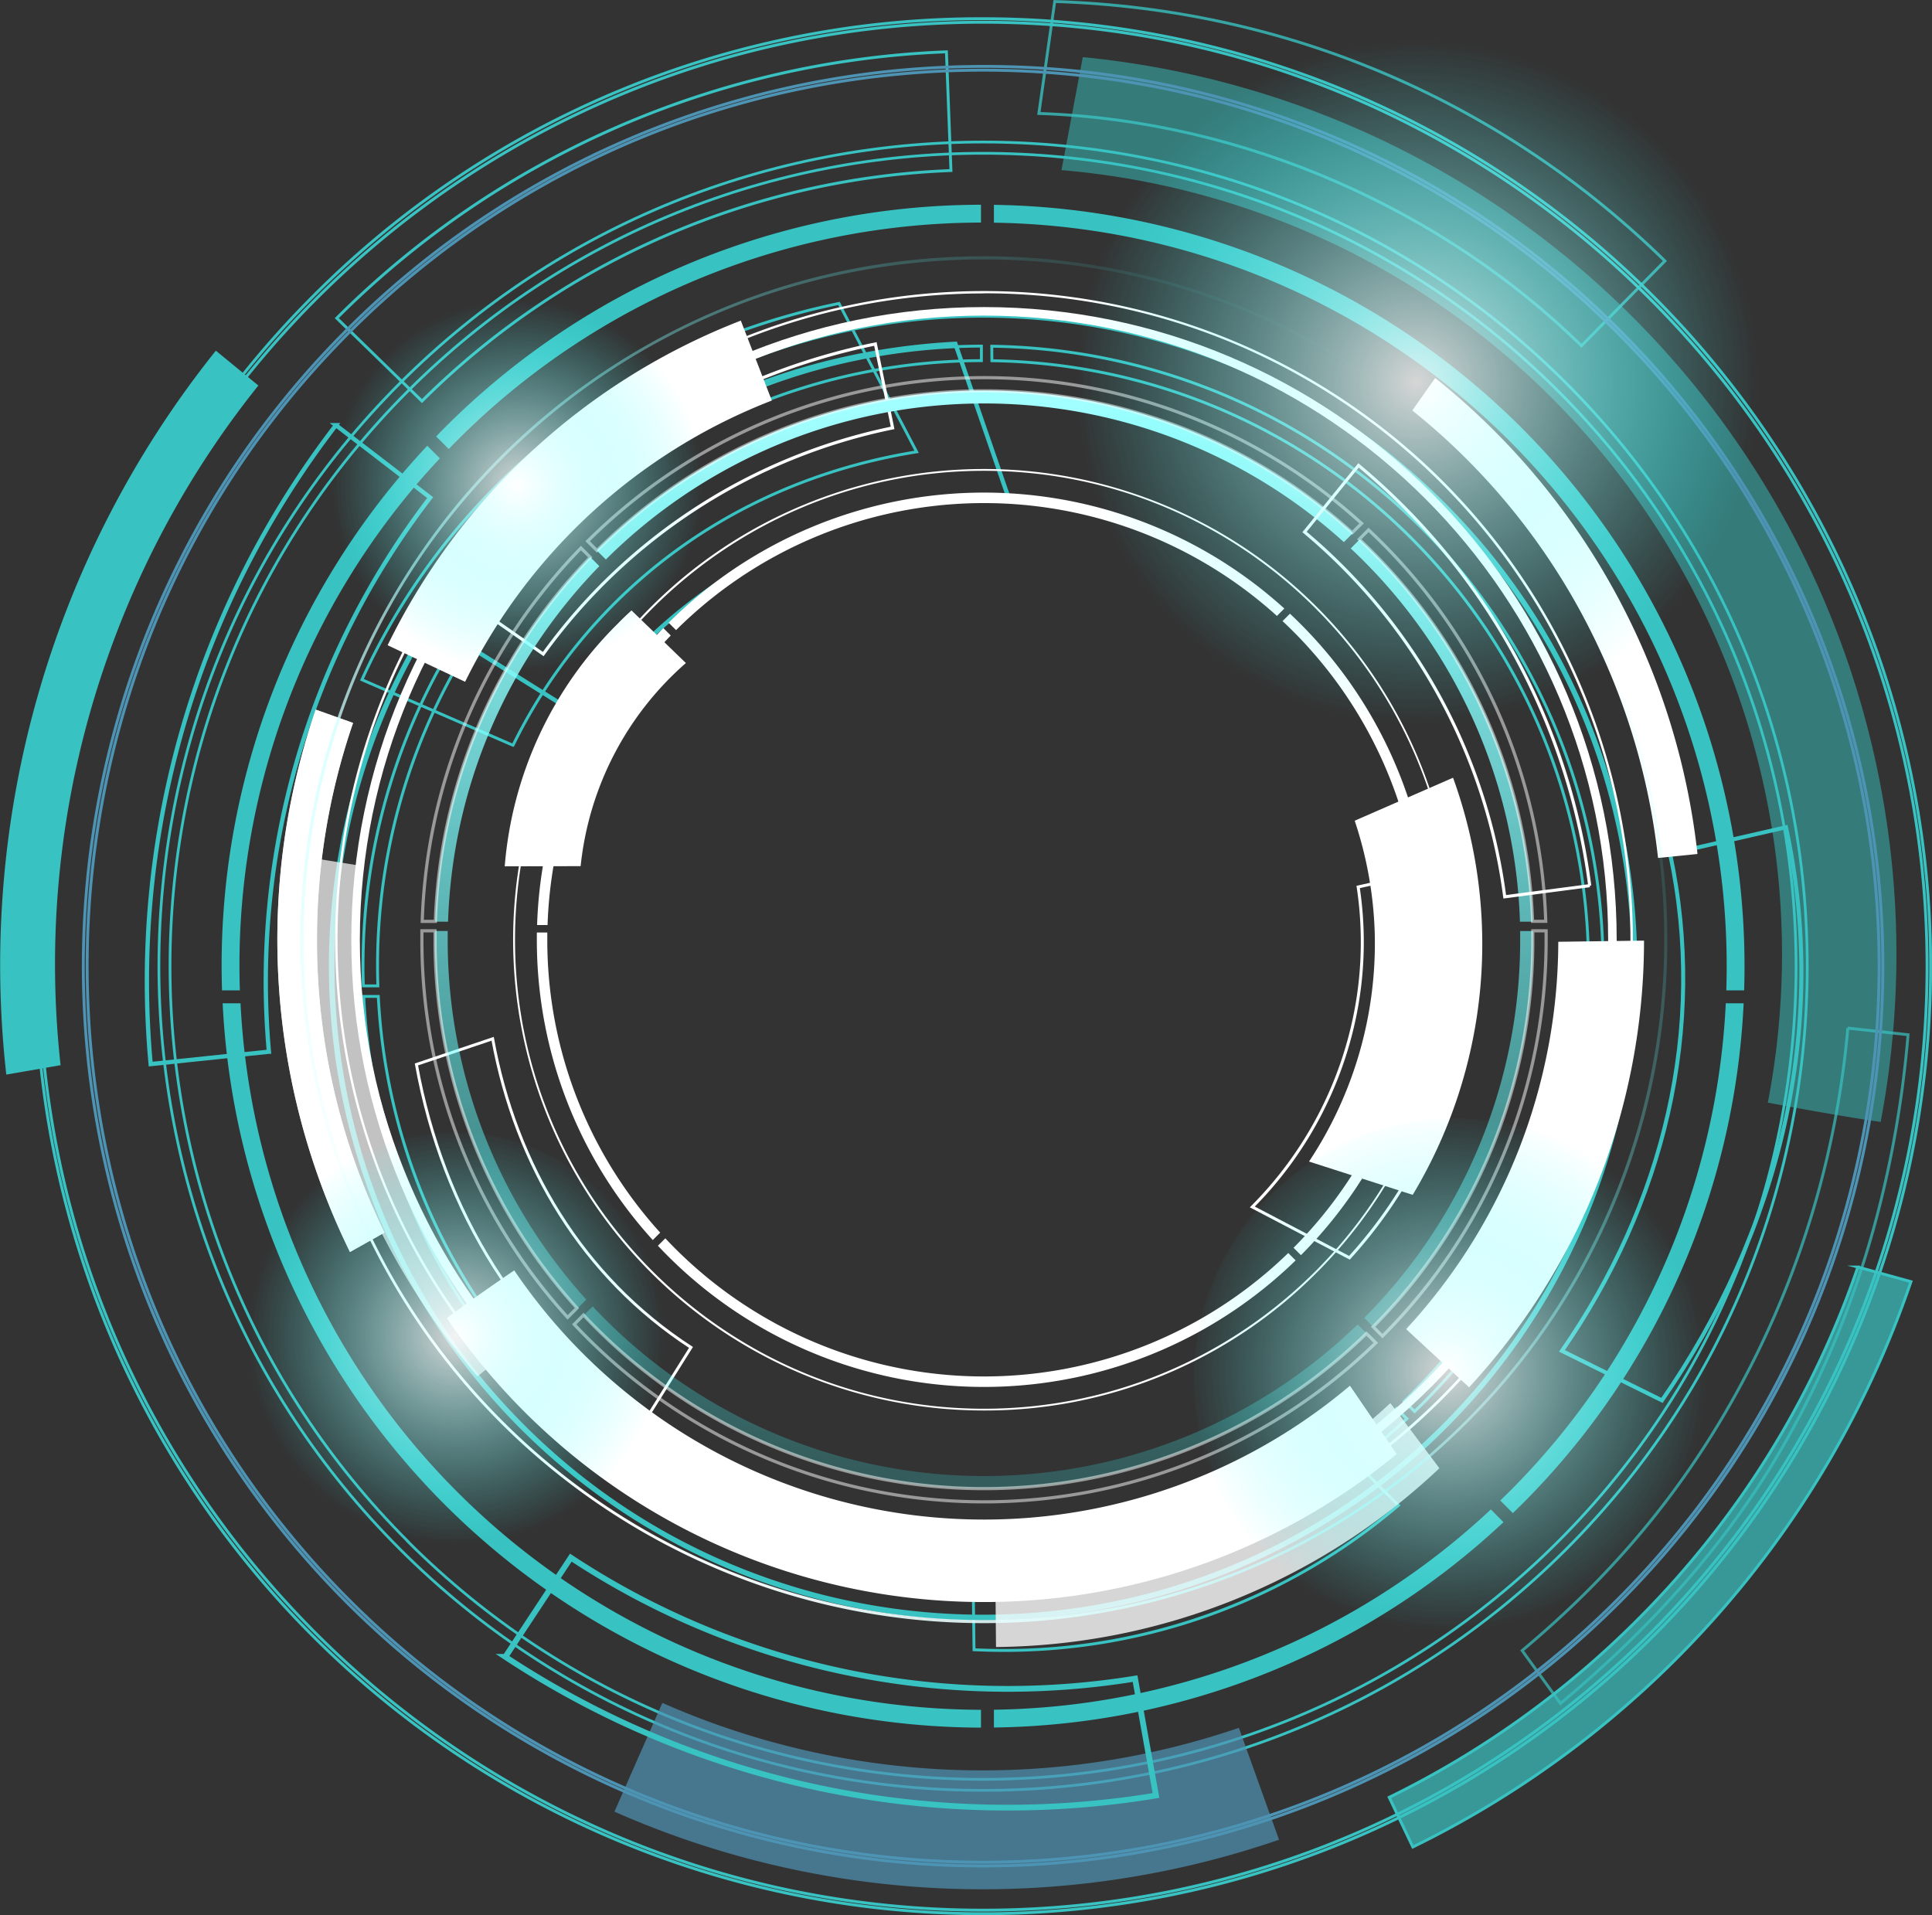 <svg xmlns="http://www.w3.org/2000/svg" xmlns:xlink="http://www.w3.org/1999/xlink" viewBox="0 0 602.12 596.86">
    <rect x="0" y="0" width="602.12" height="596.86" fill="#333333" stroke="none"/>
    <defs>
        <style>
            .cls-1{isolation:isolate;}.cls-13,.cls-2,.cls-22,.cls-7,.cls-8{opacity:0.7;}.cls-17,.cls-2,.cls-21,.cls-3,.cls-33,.cls-35,.cls-6{mix-blend-mode:overlay;}.cls-11,.cls-12,.cls-14,.cls-15,.cls-17,.cls-18,.cls-19,.cls-25,.cls-26,.cls-33,.cls-36,.cls-37,.cls-4,.cls-5,.cls-6,.cls-8{fill:none;stroke-miterlimit:10;}.cls-11,.cls-12,.cls-14,.cls-15,.cls-17,.cls-19,.cls-4,.cls-5,.cls-6,.cls-8{stroke:#3bfffe;}.cls-11,.cls-12,.cls-18,.cls-4,.cls-6,.cls-8{stroke-width:0.9px;}.cls-5{stroke-width:0.85px;}.cls-10,.cls-16,.cls-7,.cls-9{fill:#3bfffe;}.cls-10,.cls-11,.cls-12,.cls-13,.cls-14,.cls-15,.cls-19,.cls-22,.cls-23,.cls-24,.cls-25,.cls-26,.cls-37,.cls-7,.cls-8,.cls-9{mix-blend-mode:soft-light;}.cls-10,.cls-35{opacity:0.5;}.cls-12,.cls-24,.cls-38,.cls-39,.cls-40,.cls-41{opacity:0.8;}.cls-13{fill:#59bdeb;}.cls-14{stroke-width:1.8px;}.cls-15{stroke-width:1.25px;}.cls-17,.cls-19{stroke-width:1.34px;}.cls-18{stroke:#59bdeb;}.cls-20,.cls-21,.cls-22,.cls-23,.cls-24{fill:#fff;}.cls-25,.cls-26,.cls-33,.cls-36,.cls-37{stroke:#fff;}.cls-25,.cls-33{stroke-width:0.97px;}.cls-26{stroke-width:0.9px;}.cls-27{fill:url(#linear-gradient);}.cls-28{fill:url(#linear-gradient-2);}.cls-29{fill:url(#linear-gradient-3);}.cls-30{fill:url(#linear-gradient-4);}.cls-31{fill:url(#linear-gradient-5);}.cls-32{fill:url(#linear-gradient-6);}.cls-34{fill:url(#linear-gradient-7);}.cls-36{stroke-width:0.99px;}.cls-37{stroke-width:0.93px;}.cls-38{fill:url(#radial-gradient);}.cls-39{fill:url(#radial-gradient-2);}.cls-40{fill:url(#radial-gradient-3);}.cls-41{fill:url(#radial-gradient-4);}
        </style>
        <linearGradient id="linear-gradient" x1="395.85" y1="231.25" x2="395.85" y2="561.86"
                        gradientUnits="userSpaceOnUse">
            <stop offset="0" stop-color="#a2ffff"/>
            <stop offset="0.19" stop-color="#91ffff" stop-opacity="0.87"/>
            <stop offset="0.61" stop-color="#66fffe" stop-opacity="0.53"/>
            <stop offset="1" stop-color="#3bfffe" stop-opacity="0.2"/>
        </linearGradient>
        <linearGradient id="linear-gradient-2" x1="541.36" y1="231.25" x2="541.36" y2="561.86"
                        xlink:href="#linear-gradient"/>
        <linearGradient id="linear-gradient-3" x1="253.25" y1="231.25" x2="253.25" y2="561.86"
                        xlink:href="#linear-gradient"/>
        <linearGradient id="linear-gradient-4" x1="251.17" y1="231.25" x2="251.17" y2="561.86"
                        xlink:href="#linear-gradient"/>
        <linearGradient id="linear-gradient-5" x1="395.95" y1="231.25" x2="395.95" y2="561.86"
                        xlink:href="#linear-gradient"/>
        <linearGradient id="linear-gradient-6" x1="543.53" y1="231.25" x2="543.53" y2="561.86"
                        xlink:href="#linear-gradient"/>
        <linearGradient id="linear-gradient-7" x1="190.41" y1="385.41" x2="616.31" y2="385.41"
                        gradientTransform="translate(-159.03 409.43) rotate(-45)" gradientUnits="userSpaceOnUse">
            <stop offset="0" stop-color="#fff"/>
            <stop offset="0.16" stop-color="#e5ffff" stop-opacity="0.87"/>
            <stop offset="0.5" stop-color="#a2ffff" stop-opacity="0.53"/>
            <stop offset="1" stop-color="#3bfffe" stop-opacity="0"/>
        </linearGradient>
        <radialGradient id="radial-gradient" cx="502.16" cy="137.53" r="231.43"
                        gradientTransform="translate(302.57 159.72) scale(0.46)" gradientUnits="userSpaceOnUse">
            <stop offset="0" stop-color="#fff"/>
            <stop offset="1" stop-color="#3bfffe" stop-opacity="0"/>
        </radialGradient>
        <radialGradient id="radial-gradient-2" cx="-147.49" cy="782.12" r="231.45"
                        gradientTransform="translate(275.49 301.32) scale(0.28)" xlink:href="#radial-gradient"/>
        <radialGradient id="radial-gradient-3" cx="914.68" cy="933.07" r="231.41"
                        gradientTransform="translate(222.88 204.68) scale(0.35)" xlink:href="#radial-gradient"/>
        <radialGradient id="radial-gradient-4" cx="186.44" cy="179.7" r="231.41"
                        gradientTransform="translate(206.75 210.22) scale(0.25)" xlink:href="#radial-gradient"/>
    </defs>
    <title>network4</title>
    <g class="cls-1">
        <g id="Objects">
            <g class="cls-2">
                <g class="cls-3">
                    <path class="cls-4"
                          d="M542.27,261.12a203.43,203.43,0,1,1-143.84-59.58A202.06,202.06,0,0,1,542.27,261.12ZM255.12,548.28c79,79,207.6,79,286.62,0s79-207.6,0-286.62-207.6-79-286.62,0S176.09,469.26,255.12,548.28Z"
                          transform="translate(-92.04 -103.85)"/>
                </g>
                <g class="cls-3">
                    <path class="cls-5"
                          d="M580.14,223.26c100.19,100.19,100.19,263.22,0,363.42s-263.23,100.2-363.43,0-100.19-263.23,0-363.42S479.94,123.06,580.14,223.26Zm-361,361c98.84,98.84,259.67,98.84,358.52,0s98.84-259.67,0-358.51-259.67-98.84-358.51,0S120.33,485.38,219.17,584.23Z"
                          transform="translate(-92.04 -103.85)"/>
                </g>
                <path class="cls-6"
                      d="M602.25,608.79A287.87,287.87,0,0,1,525,664l7.36,15.47A306.11,306.11,0,0,0,687.6,503.29l-16.54-4.56A287.14,287.14,0,0,1,602.25,608.79Z"
                      transform="translate(-92.04 -103.85)"/>
                <path class="cls-7"
                      d="M602.25,608.79A287.87,287.87,0,0,1,525,664l7.36,15.47A306.11,306.11,0,0,0,687.6,503.29l-16.54-4.56A287.14,287.14,0,0,1,602.25,608.79Z"
                      transform="translate(-92.04 -103.85)"/>
                <path class="cls-8"
                      d="M627.62,547.66c-16.94,28.1-37.37,50.65-61.19,70.6l11.94,16.48C603.66,613.58,627,589,645,559.19c25-41.49,37.89-87.64,41.7-132.86l-18.77-2.06A287.15,287.15,0,0,1,627.62,547.66Z"
                      transform="translate(-92.04 -103.85)"/>
                <path class="cls-9"
                      d="M126.21,306.92A287.68,287.68,0,0,1,172.56,224l-13.25-10.86A306.24,306.24,0,0,0,94,438.75l16.92-2.93A287.17,287.17,0,0,1,126.21,306.92Z"
                      transform="translate(-92.04 -103.85)"/>
                <path class="cls-10"
                      d="M429.5,121.65l-6.64,35.22A245.17,245.17,0,0,1,643,447.5c14.21,2.65,26.85,4.85,35.16,6A280.87,280.87,0,0,0,429.5,121.65Z"
                      transform="translate(-92.04 -103.85)"/>
                <path class="cls-11"
                      d="M197,203l26.55,25.85A247.25,247.25,0,0,1,388.41,157L387,120A284.22,284.22,0,0,0,197,203Z"
                      transform="translate(-92.04 -103.85)"/>
                <path class="cls-12"
                      d="M420.75,104.32l-4.94,34.89c64.56,2.17,126.32,30.45,169.11,72.4l26-26.43C561.57,136.82,495.21,106.66,420.75,104.32Z"
                      transform="translate(-92.04 -103.85)"/>
                <path class="cls-13"
                      d="M490.66,677.22l-12.51-34.88a247.24,247.24,0,0,1-179.68-7.77l-14.94,33.9A284.21,284.21,0,0,0,490.66,677.22Z"
                      transform="translate(-92.04 -103.85)"/>
                <path class="cls-14"
                      d="M452.31,663.43,445.79,627A247.25,247.25,0,0,1,269.94,589.3l-20.4,30.92A284.23,284.23,0,0,0,452.31,663.43Z"
                      transform="translate(-92.04 -103.85)"/>
                <path class="cls-15"
                      d="M648.66,361.67l-36.12,8.27c11.57,54.44-2,109.23-33.71,154.92L610,540.29C646.52,487.62,662.16,424.44,648.66,361.67Z"
                      transform="translate(-92.04 -103.85)"/>
                <path class="cls-16"
                      d="M397.77,636.72A231.74,231.74,0,0,1,167,416.54h-5.57A237.31,237.31,0,0,0,397.77,642.28Z"
                      transform="translate(-92.04 -103.85)"/>
                <path class="cls-16"
                      d="M161.24,412.51h5.56a231.13,231.13,0,0,1,62.33-165.81l-3.93-3.93A236.63,236.63,0,0,0,161.24,412.51Z"
                      transform="translate(-92.04 -103.85)"/>
                <path class="cls-16" d="M556.68,574.27A231,231,0,0,1,401.8,636.69v5.55a236.44,236.44,0,0,0,158.81-64Z"
                      transform="translate(-92.04 -103.85)"/>
                <path class="cls-16"
                      d="M629.89,416.54a230.89,230.89,0,0,1-67.58,152.31c-.9.89-1.81,1.76-2.71,2.64l3.92,3.93c.91-.88,1.82-1.75,2.72-2.64a236.5,236.5,0,0,0,69.22-156.24Z"
                      transform="translate(-92.04 -103.85)"/>
                <path class="cls-16"
                      d="M401.8,173.25A231.72,231.72,0,0,1,630.05,412.51h5.56A237.28,237.28,0,0,0,401.8,167.69Z"
                      transform="translate(-92.04 -103.85)"/>
                <path class="cls-16"
                      d="M231.9,243.8c.88-.91,1.75-1.82,2.65-2.71a231,231,0,0,1,163.22-67.87v-5.56a236.53,236.53,0,0,0-167.15,69.5c-.9.89-1.77,1.8-2.65,2.71Z"
                      transform="translate(-92.04 -103.85)"/>
                <path class="cls-17"
                      d="M139,435.48l36.85-3.86a247.33,247.33,0,0,1,50.26-172.69l-29.37-22.57A284.2,284.2,0,0,0,139,435.48Z"
                      transform="translate(-92.04 -103.85)"/>
                <path class="cls-4"
                      d="M398.43,109.68a295.3,295.3,0,1,1-208.8,86.49A293.37,293.37,0,0,1,398.43,109.68Zm0,589.48c162.21,0,294.19-132,294.19-294.19s-132-294.19-294.19-294.19S104.24,242.75,104.24,405,236.21,699.16,398.43,699.16Z"
                      transform="translate(-92.04 -103.85)"/>
                <g class="cls-3">
                    <path class="cls-18"
                          d="M596.71,206.68a280.42,280.42,0,1,1-198.28-82.13A278.58,278.58,0,0,1,596.71,206.68ZM200.88,602.52c108.93,108.92,286.17,108.93,395.1,0s108.92-286.17,0-395.1-286.16-108.93-395.09,0S92,493.59,200.88,602.52Z"
                          transform="translate(-92.04 -103.85)"/>
                </g>
                <path class="cls-11"
                      d="M501.75,546.86a153.61,153.61,0,0,1-106.62,34.2L395.6,618c3,.14,6,.22,9,.22A189.19,189.19,0,0,0,527.87,573Z"
                      transform="translate(-92.04 -103.85)"/>
                <path class="cls-11"
                      d="M282.26,293.21c26.13-26.66,59.48-42.75,95.45-48.54l-24.2-46.25c-41.68,8.58-78.94,28.48-108.32,58.47a206.06,206.06,0,0,0-40.35,58.8l47.09,20.43A164.94,164.94,0,0,1,282.26,293.21Z"
                      transform="translate(-92.04 -103.85)"/>
                <path class="cls-19"
                      d="M308.44,290.9c28.67-21.6,62.69-32.11,97.73-32.45L389.79,211c-40.87,2.19-79.14,15.76-111.38,40.06a198,198,0,0,0-46.81,50.11l41.85,26.18A158.91,158.91,0,0,1,308.44,290.9Z"
                      transform="translate(-92.04 -103.85)"/>
                <g class="cls-3">
                    <path class="cls-4"
                          d="M397.89,593.69a188.71,188.71,0,0,1-187.95-179.3H205.4A193.25,193.25,0,0,0,397.89,598.21Z"
                          transform="translate(-92.04 -103.85)"/>
                    <path class="cls-4"
                          d="M205.28,411.11h4.53a188.18,188.18,0,0,1,50.75-135l-3.2-3.2A192.72,192.72,0,0,0,205.28,411.11Z"
                          transform="translate(-92.04 -103.85)"/>
                    <path class="cls-4" d="M527.3,542.83a188,188,0,0,1-126.13,50.83v4.53A192.57,192.57,0,0,0,530.5,546Z"
                          transform="translate(-92.04 -103.85)"/>
                    <path class="cls-4"
                          d="M586.92,414.39a188.12,188.12,0,0,1-55,124c-.73.73-1.47,1.44-2.21,2.15l3.2,3.2,2.21-2.15a192.62,192.62,0,0,0,56.37-127.23Z"
                          transform="translate(-92.04 -103.85)"/>
                    <path class="cls-4"
                          d="M401.17,216.27A188.69,188.69,0,0,1,587,411.11h4.53a193.21,193.21,0,0,0-190.4-199.36Z"
                          transform="translate(-92.04 -103.85)"/>
                    <path class="cls-4"
                          d="M262.82,273.72c.72-.73,1.43-1.47,2.16-2.2A188.07,188.07,0,0,1,397.9,216.25v-4.53a192.61,192.61,0,0,0-136.12,56.6c-.73.73-1.44,1.47-2.15,2.2Z"
                          transform="translate(-92.04 -103.85)"/>
                </g>
            </g>
            <g class="cls-3">
                <path class="cls-20"
                      d="M398.71,543.44a146.71,146.71,0,1,1,103.73-43A145.75,145.75,0,0,1,398.71,543.44Zm0-292.86c-80.59,0-146.16,65.56-146.16,146.15s65.57,146.16,146.16,146.16,146.16-65.57,146.16-146.16S479.3,250.58,398.71,250.58Z"
                      transform="translate(-92.04 -103.85)"/>
            </g>
            <g class="cls-3">
                <path class="cls-20"
                      d="M398.71,593.92c-108.73,0-197.19-88.46-197.19-197.19S290,199.55,398.71,199.55,595.89,288,595.89,396.73,507.44,593.92,398.71,593.92Zm0-391.71c-107.26,0-194.52,87.26-194.52,194.52s87.26,194.52,194.52,194.52S593.23,504,593.23,396.73,506,202.21,398.71,202.21Z"
                      transform="translate(-92.04 -103.85)"/>
            </g>
            <path class="cls-21"
                  d="M190.83,396.73a207.34,207.34,0,0,1,11.25-67.58L190.43,325a220.86,220.86,0,0,0,10.68,169.05L211.87,488A207.06,207.06,0,0,1,190.83,396.73Z"
                  transform="translate(-92.04 -103.85)"/>
            <path class="cls-22"
                  d="M190.83,396.73a207.34,207.34,0,0,1,11.25-67.58L190.43,325a220.86,220.86,0,0,0,10.68,169.05L211.87,488A207.06,207.06,0,0,1,190.83,396.73Z"
                  transform="translate(-92.04 -103.85)"/>
            <path class="cls-22"
                  d="M209.07,440.84c-5.69-23-6.77-44.88-4.8-67.2l-14.49-2.32c-2.11,23.69-1.49,48.12,4.55,72.5,8.41,33.91,25.37,64,46.49,89l10.62-8.53A207,207,0,0,1,209.07,440.84Z"
                  transform="translate(-92.04 -103.85)"/>
            <path class="cls-21"
                  d="M590.12,305.31a207.7,207.7,0,0,1,18.66,65.93L621.07,370a220.72,220.72,0,0,0-81.75-148.35l-7.13,10.12A206.93,206.93,0,0,1,590.12,305.31Z"
                  transform="translate(-92.04 -103.85)"/>
            <path class="cls-23"
                  d="M527.34,557.05l-14.58-21.34A176.8,176.8,0,0,1,252.3,499.77c-8.6,5.89-16.17,11.22-21,14.88a202.54,202.54,0,0,0,296,42.4Z"
                  transform="translate(-92.04 -103.85)"/>
            <path class="cls-23"
                  d="M604.41,397l-26.72.36a178.32,178.32,0,0,1-47.42,120.72l19.61,18.13A204.94,204.94,0,0,0,604.41,397Z"
                  transform="translate(-92.04 -103.85)"/>
            <path class="cls-24"
                  d="M540.64,561.43l-15.28-20.31c-34,31.81-79.94,48.89-123.15,49.31l.24,26.72A203.69,203.69,0,0,0,540.64,561.43Z"
                  transform="translate(-92.04 -103.85)"/>
            <path class="cls-23"
                  d="M212.84,304.94,237,316.34a178.32,178.32,0,0,1,95.58-87.66l-9.66-24.91A205,205,0,0,0,212.84,304.94Z"
                  transform="translate(-92.04 -103.85)"/>
            <path class="cls-25"
                  d="M239.43,292.41l21.92,15.28a178.37,178.37,0,0,1,108.88-70.48l-5.37-26.16A204.92,204.92,0,0,0,239.43,292.41Z"
                  transform="translate(-92.04 -103.85)"/>
            <path class="cls-26"
                  d="M293.19,546.41l14.2-22.63c-33.67-21.86-54.66-56.74-61.81-96.19l-23.76,8C230.05,481.1,254.29,521.29,293.19,546.41Z"
                  transform="translate(-92.04 -103.85)"/>
            <path class="cls-27"
                  d="M280.86,278.22a167.13,167.13,0,0,1,230-5.42l2.84-2.84A171.13,171.13,0,0,0,278,275.39Z"
                  transform="translate(-92.04 -103.85)"/>
            <path class="cls-28"
                  d="M515.81,271.94,513,274.77A166.67,166.67,0,0,1,565.74,391.1h4A170.65,170.65,0,0,0,515.81,271.94Z"
                  transform="translate(-92.04 -103.85)"/>
            <path class="cls-29"
                  d="M231.68,391.1a166.5,166.5,0,0,1,47.15-110.81L276,277.46A170.57,170.57,0,0,0,227.67,391.1Z"
                  transform="translate(-92.04 -103.85)"/>
            <path class="cls-30"
                  d="M274.77,508.87a166.58,166.58,0,0,1-43.2-112.14c0-.91,0-1.82,0-2.73h-4c0,.91,0,1.82,0,2.73a170.54,170.54,0,0,0,44.36,115Z"
                  transform="translate(-92.04 -103.85)"/>
            <path class="cls-31"
                  d="M515.15,516.62A167.1,167.1,0,0,1,276.75,511l-2.84,2.83A171.12,171.12,0,0,0,518,519.45Z"
                  transform="translate(-92.04 -103.85)"/>
            <path class="cls-32"
                  d="M565.81,394c0,.91,0,1.82,0,2.73a166.6,166.6,0,0,1-48.62,117.85l2.83,2.83a170.57,170.57,0,0,0,49.8-120.68c0-.91,0-1.82,0-2.73Z"
                  transform="translate(-92.04 -103.85)"/>
            <path class="cls-33"
                  d="M515.43,248.89l-16.82,20.76A178.31,178.31,0,0,1,561,383.34l26.49-3.47A204.94,204.94,0,0,0,515.43,248.89Z"
                  transform="translate(-92.04 -103.85)"/>
            <path class="cls-34"
                  d="M549.29,547.31a213,213,0,1,1,62.37-150.58A211.56,211.56,0,0,1,549.29,547.31ZM248.69,246.72c-82.72,82.72-82.72,217.31,0,300s217.31,82.72,300,0,82.73-217.31,0-300S331.41,164,248.69,246.72Z"
                  transform="translate(-92.04 -103.85)"/>
            <g class="cls-3">
                <path class="cls-20"
                      d="M398.71,599a202.22,202.22,0,1,1,143-59.23A200.94,200.94,0,0,1,398.71,599Zm0-403.7c-111.09,0-201.48,90.38-201.48,201.47s90.39,201.48,201.48,201.48,201.47-90.38,201.47-201.48S509.8,195.26,398.71,195.26Z"
                      transform="translate(-92.04 -103.85)"/>
            </g>
            <g class="cls-35">
                <path class="cls-36"
                      d="M278.08,275.42a171.07,171.07,0,0,1,235.41-5.55l2.9-2.9a175.17,175.17,0,0,0-241.21,5.55Z"
                      transform="translate(-92.04 -103.85)"/>
                <path class="cls-36"
                      d="M518.57,269l-2.9,2.9a170.56,170.56,0,0,1,54,119.08h4.11A174.7,174.7,0,0,0,518.57,269Z"
                      transform="translate(-92.04 -103.85)"/>
                <path class="cls-36"
                      d="M227.73,391A170.53,170.53,0,0,1,276,277.54l-2.9-2.9A174.54,174.54,0,0,0,223.63,391Z"
                      transform="translate(-92.04 -103.85)"/>
                <path class="cls-36"
                      d="M271.85,511.51a170.44,170.44,0,0,1-44.22-114.78c0-.93,0-1.86,0-2.79h-4.1c0,.93,0,1.86,0,2.79a174.54,174.54,0,0,0,45.41,117.69Z"
                      transform="translate(-92.04 -103.85)"/>
                <path class="cls-36"
                      d="M517.9,519.45a171.05,171.05,0,0,1-244-5.76L271,516.6a175.15,175.15,0,0,0,249.83,5.74Z"
                      transform="translate(-92.04 -103.85)"/>
                <path class="cls-36"
                      d="M569.75,393.94c0,.93,0,1.86,0,2.79A170.53,170.53,0,0,1,520,517.36l2.9,2.9a174.61,174.61,0,0,0,51-123.53c0-.93,0-1.86,0-2.79Z"
                      transform="translate(-92.04 -103.85)"/>
            </g>
            <path class="cls-23"
                  d="M273,373.79a97.42,97.42,0,0,1,32.8-63.3l-16.95-16.4c-1.41,1.28-2.8,2.59-4.16,4a119.83,119.83,0,0,0-35.35,75.76Z"
                  transform="translate(-92.04 -103.85)"/>
            <path class="cls-23"
                  d="M520.5,395.28A122.82,122.82,0,0,1,500,465.85l32.32,10.38a151.84,151.84,0,0,0,12.57-130l-30.65,13.4A121.5,121.5,0,0,1,520.5,395.28Z"
                  transform="translate(-92.04 -103.85)"/>
            <path class="cls-37"
                  d="M515.15,415.74A117.67,117.67,0,0,1,482.33,480l30.27,15.84a145.08,145.08,0,0,0,36-74.75,143.53,143.53,0,0,0-.47-48.15l-32.81,7.34A115.13,115.13,0,0,1,515.15,415.74Z"
                  transform="translate(-92.04 -103.85)"/>
            <g class="cls-3">
                <path class="cls-20"
                      d="M302.74,300.23A136.09,136.09,0,0,1,490,295.81l2.31-2.31a139.35,139.35,0,0,0-191.89,4.42Z"
                      transform="translate(-92.04 -103.85)"/>
                <path class="cls-20"
                      d="M494.06,295.11l-2.31,2.31a135.66,135.66,0,0,1,43,94.73H538A139,139,0,0,0,494.06,295.11Z"
                      transform="translate(-92.04 -103.85)"/>
                <path class="cls-20"
                      d="M262.69,392.15a135.62,135.62,0,0,1,38.4-90.24l-2.31-2.31a138.86,138.86,0,0,0-39.35,92.55Z"
                      transform="translate(-92.04 -103.85)"/>
                <path class="cls-20"
                      d="M297.79,488a135.54,135.54,0,0,1-35.18-91.31c0-.74,0-1.48,0-2.22h-3.26c0,.74,0,1.48,0,2.22a138.89,138.89,0,0,0,36.13,93.63Z"
                      transform="translate(-92.04 -103.85)"/>
                <path class="cls-20"
                      d="M493.53,494.36a136.09,136.09,0,0,1-194.14-4.58l-2.31,2.31a139.34,139.34,0,0,0,198.76,4.57Z"
                      transform="translate(-92.04 -103.85)"/>
                <path class="cls-20"
                      d="M534.78,394.51c0,.74,0,1.48,0,2.22a135.68,135.68,0,0,1-39.6,96l2.31,2.3a138.9,138.9,0,0,0,40.55-98.27c0-.74,0-1.48,0-2.22Z"
                      transform="translate(-92.04 -103.85)"/>
            </g>
            <path class="cls-38" d="M642.66,223.47A107.29,107.29,0,1,1,535.37,116.18,107.3,107.3,0,0,1,642.66,223.47Z"
                  transform="translate(-92.04 -103.85)"/>
            <path class="cls-39" d="M299.17,522a65.29,65.29,0,1,1-65.29-65.29A65.29,65.29,0,0,1,299.17,522Z"
                  transform="translate(-92.04 -103.85)"/>
            <path class="cls-40" d="M627.45,534.06a81.69,81.69,0,1,1-81.68-81.69A81.69,81.69,0,0,1,627.45,534.06Z"
                  transform="translate(-92.04 -103.85)"/>
            <path class="cls-41" d="M311,255.07a57.76,57.76,0,1,1-57.76-57.76A57.76,57.76,0,0,1,311,255.07Z"
                  transform="translate(-92.04 -103.85)"/>
        </g>
    </g>
</svg>